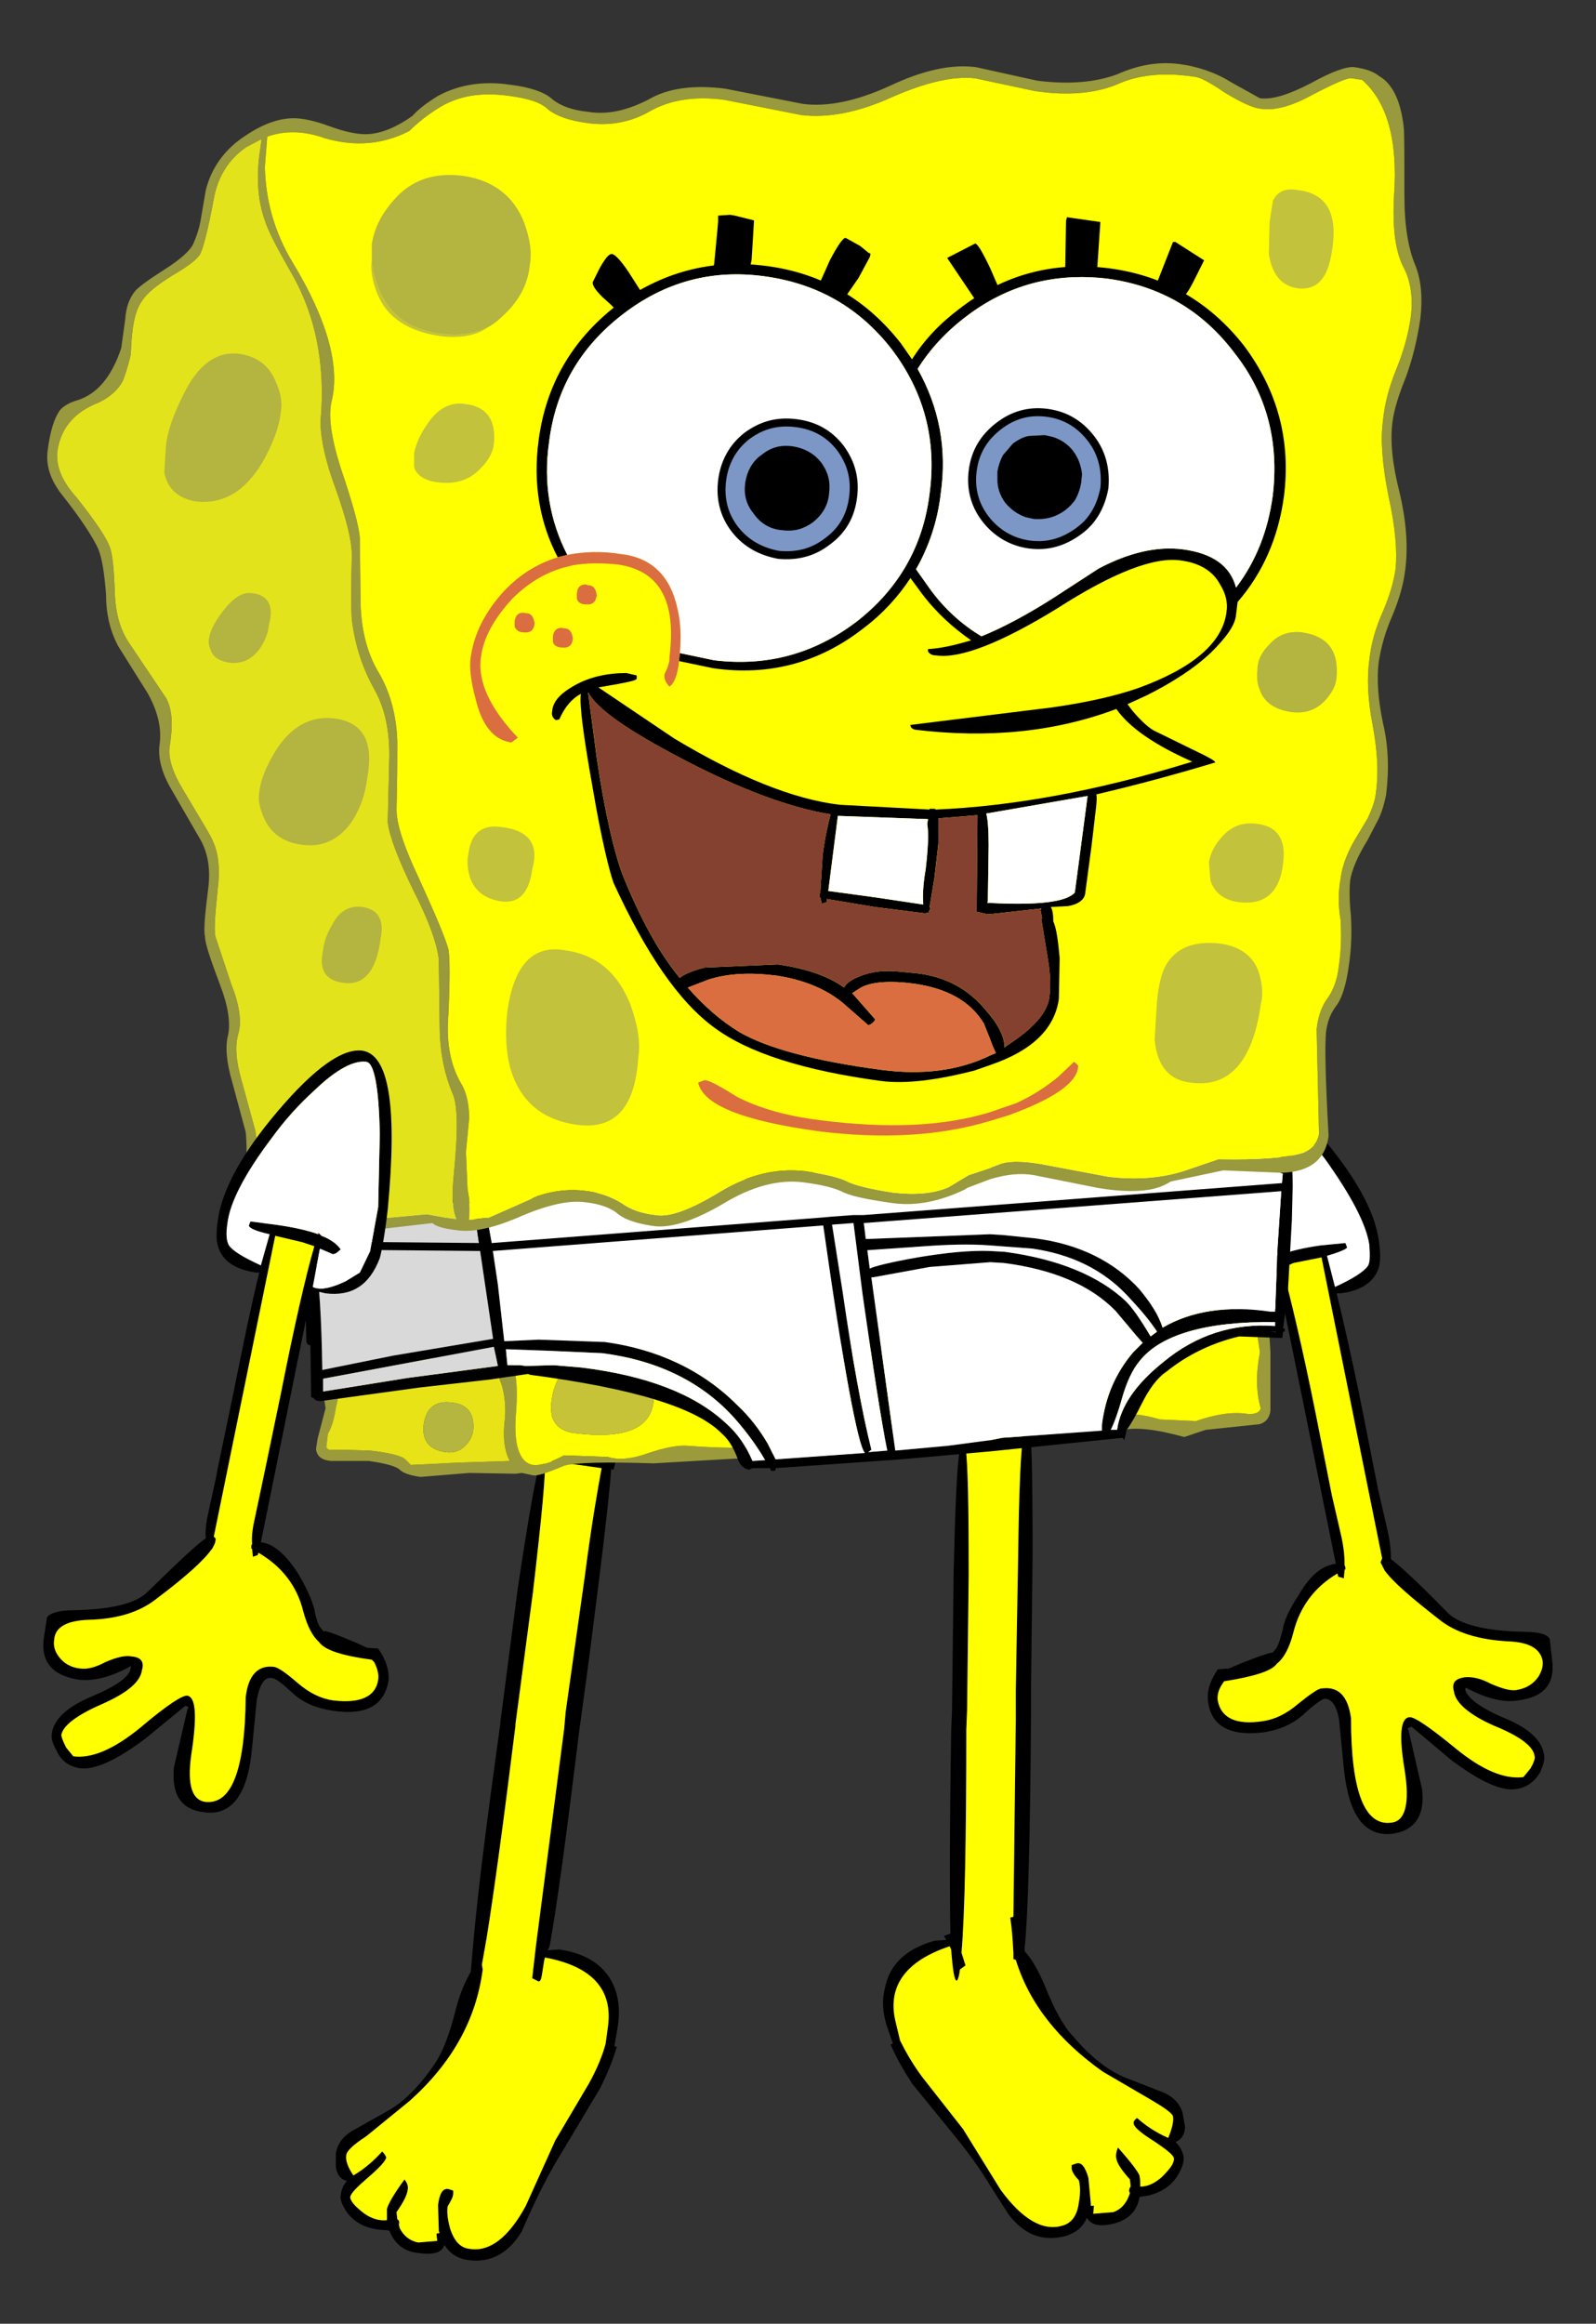 <?xml version="1.0" encoding="utf-8"?>
<!-- Generator: Adobe Illustrator 23.0.0, SVG Export Plug-In . SVG Version: 6.00 Build 0)  -->
<svg version="1.1" id="Layer_1" xmlns="http://www.w3.org/2000/svg" xmlns:xlink="http://www.w3.org/1999/xlink" x="0px" y="0px"
	 viewBox="0 0 200 291.09" style="enable-background:new 0 0 200 291.09;" xml:space="preserve">
<rect x="0" y="0" width="200" height="291.09" fill="#333333" stroke="none"/>
<style type="text/css">
	.st0{fill:#FFFF00;}
	.st1{fill:#FFFFFF;}
	.st2{fill:#FF0000;}
	.st3{fill:#9C9B3C;}
	.st4{fill:#E7E316;}
	.st5{fill:#B5B640;}
	.st6{fill:#C6C338;}
	.st7{fill:#D9D9D9;}
	.st8{fill:#E1E1E1;}
	.st9{fill:none;stroke:#000000;stroke-linecap:round;stroke-linejoin:round;stroke-miterlimit:10;}
	.st10{fill:#99993D;}
	.st11{fill:#E3E31C;}
	.st12{fill:#B4B440;}
	.st13{fill:#C2C23C;}
	.st14{fill:#7C97C6;}
	.st15{fill:#7A97C6;}
	.st16{fill:#85412F;}
	.st17{fill:#DB6E40;}
</style>
<g>
	<g>
		<path d="M124.1,177.01c-1.2,0.1-2.6,0.5-4.1,1.2c-2.3,0.9-3.6,1.8-3.6,2.5c-0.3,1.6,0.1,2.1,1,1.4l2.9-0.7l0.7-0.2l3.1-0.8
			l4.2-1.2c-0.4,2.5-0.6,7.6-0.7,15.4l-0.3,17.1v3.7l-0.3,24.7l-0.4,0.1c0.2,1.2,0.3,2.6,0.4,4.4v0.8l0.3,0.1
			c1.7,5.5,5.4,10.1,10.9,14l6,3.5c1.7,1,2.7,1.7,2.8,2.1c0.1,0.6-0.1,1.5-0.6,2.7c-1.6-0.7-2.9-1.6-3.9-2.5
			c-0.4,0.3-0.5,0.5-0.4,0.8c0.1,0.4,0.9,1.1,2.5,2.1c1.5,1,2.4,1.7,2.5,2.1c0.1,0.6-0.4,1.3-1.5,2.4c-0.9,0.8-1.8,1.2-2.7,1.2
			c0-0.5,0-0.9-0.1-1.4c-0.2-0.5-1.1-1.7-2.7-3.5c-0.2,0.5-0.3,1-0.2,1.4c0.1,0.6,0.7,1.5,1.7,2.6l0.1,0.9c-0.2,0.2-0.2,0.4-0.2,0.6
			l0.1,0.2l-0.1,0.3c-0.4,1.1-1.1,1.8-2,2.1l-2.5,0.2l0.1-1h-0.4v-0.3l-0.3-3.2c-0.4-1.4-0.9-2-1.5-1.8l-0.6,0.2v0.5
			c0.1,0.4,0.4,0.9,0.9,1.4c0.2,0.8,0.2,1.7,0,2.8c-0.2,1.6-0.9,2.6-2.1,2.9c-2.4,0.7-5-0.8-7.7-4.5l-1.3-2.1l-3.4-5.5l-5.1-6.5
			c-1.2-1.6-2.1-3.2-2.8-4.6l-0.5-2.1c-1.2-4.5,1-7.8,6.7-9.7h0.1l0.1,0.4l0,0c0.2,2.6,0.4,3.9,0.7,3.9c0.1,0,0.3-0.5,0.4-1.4
			l0.7-0.5l-0.5-1.6c0.4-4.7,0.6-14,0.6-28l0.1-2.4l0.2-17c0-8.6-0.1-13.9-0.4-16l-0.7,0.2c-0.4,2.2-0.6,7.4-0.8,15.6l-0.2,17.3
			l-0.1,2.4c-0.2,11.9-0.2,20.4-0.1,25.5l-0.8,0.3l0.1,0.2l0.2,0.3l-1.5,0.1c-3.5,1-5.6,2.9-6.2,5.9c-0.4,1.5-0.3,3,0.2,4.7l0.8,2.3
			l-0.3,0.1c0.7,1.6,1.6,3.2,2.7,4.9l5.7,7c1.3,1.6,2.7,3.5,4.1,5.8l2.3,3.6c2,2.6,4.3,3.4,7.1,2.7c1.3-0.4,2.2-1.1,2.7-2.3
			c0.5,0.9,1.6,1.2,3.5,0.7c1.8-0.5,2.8-1.6,3.1-3.3l1.2-0.2c1.9-0.5,3.1-1.5,3.8-2.9c0.5-0.9,0.6-1.6,0.5-2.1
			c-0.2-0.7-0.5-1.2-1-1.7c0.8-0.3,1.2-1,1.2-1.9l-0.3-1.7c-0.3-1.1-1-1.9-2.2-2.5l-5.1-2c-2.1-0.9-4.2-2.5-6.4-5.1
			c-1.1-1.1-2.3-3.2-3.5-6.2c-0.8-1.9-1.6-3.4-2.6-4.5v-0.4c0.4-3.6,0.7-13.4,0.8-29.2v-3.2l0.2-17c0-8.2-0.1-13.4-0.3-15.6l1.2-0.5
			c-0.6-0.8-2-1.3-4.1-1.6L124.1,177.01"/>
		<path class="st0" d="M120.99,181.21c0.3,2.1,0.4,7.4,0.4,16l-0.2,17l-0.1,2.4c0,14-0.2,23.3-0.6,28l0.5,1.6l-0.7,0.5
			c-0.1,0.9-0.3,1.4-0.4,1.4c-0.3,0-0.5-1.3-0.7-3.9l0,0l-0.2-0.4c-5.7,1.9-7.9,5.2-6.7,9.7l0.5,2.1c0.7,1.4,1.6,3,2.8,4.6l5.1,6.5
			l3.4,5.5l1.3,2.1c2.7,3.7,5.3,5.2,7.7,4.5c1.2-0.3,1.9-1.3,2.1-2.9c0.2-1.1,0.2-2,0-2.8c-0.5-0.5-0.8-1-0.9-1.4v-0.5l0.6-0.2
			c0.6-0.2,1.1,0.4,1.5,1.8l0.3,3.2v0.3h0.4l-0.1,1l2.5-0.2c0.9-0.3,1.6-1,2-2.1l0.1-0.3l-0.1-0.2c0-0.2,0-0.4,0.2-0.6l-0.1-0.9
			c-1-1.1-1.6-2-1.7-2.6c-0.1-0.4,0-0.9,0.2-1.4c1.6,1.8,2.5,3,2.7,3.5c0.1,0.5,0.1,0.9,0.1,1.4c0.9,0,1.8-0.4,2.7-1.2
			c1.1-1.1,1.6-1.8,1.5-2.4c-0.1-0.4-1-1.1-2.5-2.1c-1.6-1-2.4-1.7-2.5-2.1c-0.1-0.3,0-0.5,0.4-0.8c1,0.9,2.3,1.8,3.9,2.5
			c0.5-1.2,0.7-2.1,0.6-2.7c-0.1-0.4-1.1-1.1-2.8-2.1l-6-3.5c-5.5-3.9-9.2-8.5-10.9-14l-0.3-0.1v-0.8c-0.1-1.8-0.2-3.2-0.4-4.4
			l0.4-0.1l0.3-24.7v-3.7l0.3-17.1c0.1-7.8,0.3-12.9,0.7-15.4l-4.2,1.2L120.99,181.21"/>
		<path d="M76.69,181.91c-0.1-0.8-0.1-1.2-0.3-1.2c-0.1,0-0.3,0.3-0.5,1l-9.6-1.6l-1.5-0.6l0.1,1.6c-0.2,1.6-0.1,2.1,0.3,1.4
			l2.6,0.4h0.5l7.1,1c-0.5,2.7-1.3,7.2-2.1,13.5l-2.4,17l-0.2,2.2l-3.5,26.9l-0.5,4.3l0.8,0.4c0.2,0,0.3-0.2,0.4-0.7l0.3-1.9
			l0.1-0.4l0,0c5.9,1.1,8.5,4,7.9,8.6l-0.3,2.2c-0.4,1.5-1.1,3.2-2.1,5l-4.2,7.1l-3.7,8.2c-2.1,3.9-4.5,5.8-7,5.4
			c-1.2-0.1-2-1-2.5-2.6c-0.3-1.1-0.4-2-0.3-2.7c0.4-0.7,0.7-1.2,0.7-1.6v-0.4l-0.6-0.2c-0.7-0.1-1.1,0.5-1.3,2l0.1,3.3l0.1,0.2
			l-0.4,0.1l0.1,0.9l-2.4,0.2c-1-0.2-1.8-0.8-2.3-1.8l-0.1-0.4v-0.1c0.1-0.3,0-0.5-0.2-0.6l-0.1-0.9c0.9-1.3,1.3-2.1,1.4-2.8
			c0.1-0.5-0.1-0.9-0.4-1.3c-1.4,1.9-2.1,3.2-2.2,3.7v1.4c-0.8,0.1-1.8-0.1-2.8-0.8c-1.2-0.9-1.8-1.6-1.8-2.1
			c0.1-0.5,0.8-1.2,2.3-2.5c1.4-1.2,2.1-2,2.2-2.4c0-0.2-0.2-0.5-0.5-0.8c-1,1.1-2.1,2.1-3.6,3c-0.7-1-1-1.9-0.9-2.5
			c0-0.5,0.8-1.3,2.5-2.4l5.4-4.4c5.4-4.8,8.4-10.3,9.2-16.5l-0.1-0.6l0.6-3.4c0.9-5.6,2.1-14.4,3.6-26.5v-0.2l2.2-16.6
			c1.1-9.4,1.6-14.8,1.5-16.5h-0.5c-0.6,1.5-1.5,6.8-2.9,16l-2.2,16.9v0.2c-1.7,12.1-2.8,21-3.3,26.5l-0.4,4.5
			c-0.7,1.2-1.4,2.8-1.9,4.8c-0.8,3.2-1.7,5.4-2.6,6.7c-1.9,2.8-3.8,4.7-5.7,5.8l-4.8,2.7c-1.1,0.7-1.7,1.6-1.9,2.7v1.7
			c0.1,1,0.6,1.6,1.4,1.8c-0.5,0.5-0.7,1.1-0.8,1.8c-0.1,0.5,0.2,1.2,0.7,2c0.9,1.3,2.3,2.1,4.2,2.3l1.2,0.1
			c0.6,1.6,1.8,2.6,3.5,2.8c2,0.3,3.1,0,3.4-1c0.7,1.1,1.6,1.7,3,1.9c2.8,0.4,5.1-0.9,6.7-3.6c1.8-4.2,3.5-7.5,5.2-10.2l4.6-7.7
			c0.9-1.8,1.6-3.5,2.1-5.2l-0.3-0.1l0.4-2.3c0.3-1.8,0.2-3.4-0.3-4.8c-1-2.8-3.4-4.5-7-5l-1.5,0.1l0.2-0.3l0.1-0.3
			c0.9-4.9,2.1-13.9,3.7-26.9l0.3-2.2c0.8-5.7,1.5-11.3,2.2-16.9c0.8-6.4,1.3-10.9,1.5-13.7l0.3,0.1c0.2-0.9,0.4-1.5,0.8-2
			L76.69,181.91"/>
		<path class="st0" d="M75.39,183.91l-7.1-1c0.1,1.7-0.4,7.1-1.5,16.5l-2.2,16.6v0.2c-1.5,12.1-2.7,20.9-3.6,26.5l-0.6,3.4l0.1,0.6
			c-0.8,6.2-3.8,11.7-9.2,16.5l-5.4,4.4c-1.7,1.1-2.5,1.9-2.5,2.4c-0.1,0.6,0.2,1.5,0.9,2.5c1.5-0.9,2.6-1.9,3.6-3
			c0.3,0.3,0.5,0.6,0.5,0.8c-0.1,0.4-0.8,1.2-2.2,2.4c-1.5,1.3-2.2,2-2.3,2.5c0,0.5,0.6,1.2,1.8,2.1c1,0.7,2,0.9,2.8,0.8v-1.4
			c0.1-0.5,0.8-1.8,2.2-3.7c0.3,0.4,0.5,0.8,0.4,1.3c-0.1,0.7-0.5,1.5-1.4,2.8l0.1,0.9c0.2,0.1,0.3,0.3,0.2,0.6v0.1l0.1,0.4
			c0.5,1,1.3,1.6,2.3,1.8l2.4-0.2l-0.1-0.9l0.4-0.1l-0.1-0.2l-0.1-3.3c0.2-1.5,0.6-2.1,1.3-2l0.6,0.2v0.4c0,0.4-0.3,0.9-0.7,1.6
			c-0.1,0.7,0,1.6,0.3,2.7c0.5,1.6,1.3,2.5,2.5,2.6c2.5,0.4,4.9-1.5,7-5.4l3.7-8.2l4.2-7.1c1-1.8,1.7-3.5,2.1-5l0.3-2.2
			c0.6-4.6-2-7.5-7.9-8.6l-0.1,0.4l-0.3,1.9c-0.1,0.5-0.2,0.7-0.4,0.7l-0.8-0.4l0.5-4.3l3.5-26.9l0.2-2.2l2.4-17
			C74.1,191.11,74.89,186.61,75.39,183.91"/>
	</g>
</g>
<g>
	<g>
		<path d="M154.6,134.31c-3.3,0.4-4.4,7-3.2,19.9c0.5,3.3,0.8,5.3,1.1,6.1l1,1.9l0.9,1.2c0.8,0.7,1.8,1.1,2.8,1.3h1.7h0.3l1.8-0.4
			l-0.3-0.3l-2-0.1l-1.6-0.6l-0.4-0.2l-0.3-0.1l-1.4-1l-1.4-2.6c-0.3-1.2-0.6-3.1-1-5.5l-0.1-9.1c0-5.9,0.6-9,1.6-9.1
			c1.6-0.2,3.8,0.9,6.5,3.5c2,1.8,3.8,3.8,5.4,5.9c3.3,4.6,5.2,8.2,5.6,10.8c0.1,1.4,0.1,2.3-0.2,2.7c-0.5,0.7-1.9,1.6-4.1,2.6
			l-1-3.9l-0.7,0.2l7.6,37.7l-0.2,0.5l0.5,1l0,0c1,1.4,3.3,3.4,6.9,6.2c2,1.6,4.9,2.5,8.6,2.7c2.6,0.1,4,0.9,4.3,2.4
			c0.1,0.7-0.1,1.3-0.5,2c-0.7,1-1.6,1.5-2.8,1.7c-0.8,0.1-1.8-0.2-3.2-0.8c-1.3-0.7-2.4-0.9-3.3-0.8c-1.2,0.2-1.6,0.7-1.3,1.8
			c0.2,1.4,1.9,2.9,5.1,4.3c3.2,1.3,4.9,2.6,5,3.8c0.1,0.2-0.1,0.8-0.5,1.5l-0.9,1.1c-2.4,0.3-5.2-0.9-8.5-3.6
			c-3.3-2.7-5.2-4-5.8-3.9c-1.1,0.1-1.3,2.3-0.6,6.5c0.7,4.3,0.1,6.5-1.6,6.7c-3.4,0.5-5.1-3.9-5.1-13.1c-0.4-2.8-1.6-4-3.7-3.7
			c-0.4,0-1.4,0.7-2.9,1.9c-1.5,1.3-3,2-4.5,2.2c-3.3,0.5-5.2-0.4-5.6-2.6c-0.1-0.6,0.1-1.4,0.6-2.1l0.2-0.3c3.8-0.6,6-1.3,6.6-2.2
			c0.9-0.7,1.6-2,2.1-4c0.8-3.1,2.6-5.6,5.5-7.3l0.1,0.4l0.7,0.2l0.1-1.1h0.1v-0.3l-0.1-0.2c0-1.1-0.1-2.2-0.4-3.6l-1.2-5.2l-2-10.1
			c-1.7-8.5-3.2-14.7-4.2-18.4l1.4-0.6l3.5-0.7l0.7-0.2c1.7-0.5,2.6-0.9,2.5-1.1l-0.2-0.5l-3.1,0.3c-2.1,0.3-3.9,0.7-5.3,1.3
			l-0.1-0.1l-0.3,0.2c-1.1,0.5-1.9,1.1-2.4,1.7c0.3,0.5,0.7,0.7,0.9,0.6l1.6-0.6l1,4.7l-0.2,0.2l0.3,0.3l6.4,31.6h-0.1
			c-1.6,0.2-3.1,1.4-4.5,3.8c-1.2,1.8-1.9,3.3-2.1,4.6c-0.3,1.1-0.5,1.8-0.8,2.2l-0.4,0.5h-0.1c-0.6,0.1-2,0.6-4,1.4l-1.4,0.6
			l-1.4,0.1c-1,1.5-1.4,2.8-1.2,4.1c0.4,3,2.7,4.3,6.9,3.8c2.1-0.3,3.8-1.1,5.1-2.3s2.2-1.8,2.5-1.9c0.9-0.1,1.6,0.8,1.9,2.6
			l0.6,6.1c0.6,5.9,2.6,8.6,6.1,8.2c2.8-0.4,4.1-2.3,3.7-5.6l-1.7-7.4c-0.2-0.2-0.1-0.3,0.4-0.4l5,4.2c3.5,2.6,6.2,3.9,8.1,3.6
			c1.3-0.2,2.3-0.9,3-2.1c0.4-0.9,0.6-1.6,0.5-2.1c-0.2-1.8-1.8-3.4-5-4.7c-3.1-1.3-4.7-2.6-4.9-3.6l0.1-0.2
			c2.4,1.3,4.6,1.9,6.5,1.6c3.3-0.4,4.7-2.1,4.3-5.1l-0.3-2.6c-0.3-0.6-1.4-0.9-3.3-0.9c-4.7-0.1-7.9-0.9-9.4-2.3
			c-3.7-3.8-6.1-6-7.2-6.8c0-1-0.1-2.2-0.4-3.5l-1.2-5.2l-2-10.1c-1.2-6-2.3-10.8-3.2-14.5h0.5c2.6-0.3,4.3-1.5,4.8-3.3
			c0.2-0.7,0.2-1.7,0-3.2c-0.5-3.8-3-8.3-7.6-13.6C160.69,136.51,157.19,133.91,154.6,134.31"/>
		<path class="st1" d="M165.99,145.11c-1.6-2.1-3.4-4.1-5.4-5.9c-2.7-2.6-4.9-3.7-6.5-3.5c-1,0.1-1.6,3.2-1.6,9.1l0.1,9.1
			c0.4,2.4,0.7,4.3,1,5.5l1.4,2.6l1.4,1l0.3,0.1l0.4,0.2l1.6,0.6l2,0.1l0.2-0.2l-1-4.7l-1.6,0.6c-0.2,0.1-0.6-0.1-0.9-0.6
			c0.5-0.6,1.3-1.2,2.4-1.7l0.3-0.2l0.1-0.1v0.2c1.4-0.6,3.2-1,5.3-1.3l3.1-0.3l0.2,0.5c0.1,0.2-0.8,0.6-2.5,1.1l1,3.9
			c2.2-1,3.6-1.9,4.1-2.6c0.3-0.4,0.3-1.3,0.2-2.7C171.19,153.31,169.29,149.71,165.99,145.11"/>
		<polyline class="st2" points="160.19,157.31 160.19,157.11 160.1,157.21 160.19,157.31 		"/>
		<path class="st0" d="M153.4,210.61l-0.2,0.3c-0.5,0.7-0.7,1.5-0.6,2.1c0.4,2.2,2.3,3.1,5.6,2.6c1.5-0.2,3-0.9,4.5-2.2
			c1.5-1.2,2.5-1.9,2.9-1.9c2.1-0.3,3.3,0.9,3.7,3.7c0,9.2,1.7,13.6,5.1,13.1c1.7-0.2,2.3-2.4,1.6-6.7c-0.7-4.2-0.5-6.4,0.6-6.5
			c0.6-0.1,2.5,1.2,5.8,3.9s6.1,3.9,8.5,3.6l0.9-1.1c0.4-0.7,0.6-1.3,0.5-1.5c-0.1-1.2-1.8-2.5-5-3.8c-3.2-1.4-4.9-2.9-5.1-4.3
			c-0.3-1.1,0.1-1.6,1.3-1.8c0.9-0.1,2,0.1,3.3,0.8c1.4,0.6,2.4,0.9,3.2,0.8c1.2-0.2,2.1-0.7,2.8-1.7c0.4-0.7,0.6-1.3,0.5-2
			c-0.3-1.5-1.7-2.3-4.3-2.4c-3.7-0.2-6.6-1.1-8.6-2.7c-3.6-2.8-5.9-4.8-6.9-6.2l0,0l-0.5-1l0.2-0.5l-7.6-37.7l-3.5,0.7l-1.4,0.6
			c1,3.7,2.5,9.9,4.2,18.4l2,10.1l1.2,5.2c0.3,1.4,0.4,2.5,0.4,3.6l0.1,0.2v0.3h-0.1l-0.1,1.1l-0.7-0.2l-0.1-0.4
			c-2.9,1.7-4.7,4.2-5.5,7.3c-0.5,2-1.2,3.3-2.1,4C159.4,209.31,157.19,210.01,153.4,210.61"/>
		<path class="st3" d="M158.9,164.71h-1.7l0.7,4.7c-0.5,2.6-0.5,4.9,0.1,7c-0.1,0.5-0.7,0.8-1.7,0.7c-1.9-0.3-4.1,0.1-6.4,0.9
			l-4.5-0.2c-2.4-0.7-4-0.8-4.8-0.4l-3.4-0.7l-3.5-0.3c-3.8,0-7,0-9.6,0.1l-4.3,0.4l-8.2,1.5l-7.8,1.1l-7.5,1.4l-2,0.3
			c-1.3,0.2-4,0.2-8.1-0.1c-1.2-0.1-2.8,0.2-4.9,0.9c-2.2,0.8-3.9,0.9-5.1,0.5l-5.5-0.2c-1.7,0.9-2.9,1.3-3.9,1.2
			c-1.7-0.3-2.5-2.5-2.1-6.8c0.2-2.9,0-4.8-0.5-5.8l8.2-0.5c1.1-0.5,2.5-0.6,4.2-0.4l0.7,0.1l1.5-0.1c10.8,0.4,17.4,0.5,19.9,0.2
			l20.7-1.9l4.7-0.6l16.4-2.2l13.9-2.1l-0.9-1.2l-29.4,4l-5.7,0.9l-20,1.9l-22.6-0.2l-12.9,0.7l0,0l-14,1c-4.8,0.4-7.4,1-7.5,1.7
			h-0.1h-0.6l-0.2,0.6c-0.1,0.6,0,1.8,0.3,3.6l1.3-0.1c0.4-1.5,0.5-2.6,0.2-3.2c1.8,0.1,8.3-0.7,19.5-2.7v0.1l0.5,0.3
			c0,0.6,0.1,1.5,0.6,2.7c0.4,1.4,0.5,2.8,0.4,4.1c-0.3,2.3-0.1,4.1,0.6,5.4l-6.3,0.2l-6.1,0.3l-0.7-0.7c-0.4-0.4-1.8-0.8-4.4-1.1
			l-3.4-0.1h-1.8l-0.3-0.3l0.2-1.7c0.5-0.9,0.8-1.9,1-3.3l-1.3,0.1l-1,3.8l-0.2,1.3c0.1,0.9,0.7,1.4,1.9,1.5h4.7
			c2.2,0.3,3.5,0.7,3.9,1.1c0.4,0.4,1.2,0.7,2.6,0.9l6.1-0.5l5.8,0.1l0.8-0.1l1.4,0.3c0.5,0.1,1.8-0.3,3.9-1.2
			c1.4-0.4,5.1-0.5,11.2-0.3l10.3-0.6c2.8,0,4.5-0.3,5-0.8c10.8-1.7,19.8-2.9,26.9-3.6l11.6-0.7l4.3,0.2l-0.1,0.5
			c-0.1,0.4,0.1,0.7,0.5,0.9c1.7-0.5,4.4-0.2,8,0.8l2.7-0.9l6.7-0.7c0.8-0.2,1.3-0.8,1.4-1.7v-7.4L158.9,164.71"/>
		<path class="st4" d="M62.29,170.81l-0.5-0.3v-0.1c-11.2,2-17.7,2.8-19.5,2.7c0.3,0.6,0.2,1.7-0.2,3.2c-0.2,1.4-0.5,2.4-1,3.3
			l-0.2,1.7l0.3,0.3h1.8l3.4,0.1c2.6,0.3,4,0.7,4.4,1.1l0.7,0.7l6.1-0.3l-1.7-1.3c-2.1-0.3-3-1.4-2.8-3.4c0.3-2.2,1.5-3.1,3.6-2.8
			c1.9,0.2,2.8,1.4,2.6,3.5c-0.1,0.7-0.4,1.3-1,1.9c-0.7,0.7-1.5,0.9-2.4,0.8l1.7,1.3l6.3-0.2c-0.7-1.3-0.9-3.1-0.6-5.4
			c0.1-1.3,0-2.7-0.4-4.1C62.39,172.31,62.29,171.41,62.29,170.81"/>
		<path class="st5" d="M56.69,175.71c-2.1-0.3-3.3,0.6-3.6,2.8c-0.2,2,0.7,3.1,2.8,3.4c0.9,0.1,1.7-0.1,2.4-0.8
			c0.6-0.6,0.9-1.2,1-1.9C59.49,177.11,58.59,175.91,56.69,175.71"/>
		<path class="st0" d="M157.19,164.71c-1-0.2-2-0.6-2.8-1.3l-13.9,2.1l-16.4,2.2l-4.7,0.6l-20.7,1.9c-2.5,0.3-9.1,0.2-19.9-0.2
			l-1.5,0.1c3,0.7,4.5,2.5,4.6,5.5c-0.4,3.4-3.7,4.7-10,3.9c-1.4-0.2-2.3-0.9-2.7-2c-0.1-0.5-0.2-1.1-0.1-1.8
			c0.3-2.7,1.5-4.5,3.3-5.3l-8.2,0.5c0.5,1,0.7,2.9,0.5,5.8c-0.4,4.3,0.4,6.5,2.1,6.8c1,0.1,2.2-0.3,3.9-1.2l5.5,0.2
			c1.2,0.4,2.9,0.3,5.1-0.5c2.1-0.7,3.7-1,4.9-0.9c4.1,0.3,6.8,0.3,8.1,0.1l2-0.3l7.5-1.4l7.8-1.1l8.2-1.5l4.3-0.4
			c2.6-0.1,5.8-0.1,9.6-0.1l3.5,0.3l3.4,0.7c0.8-0.4,2.4-0.3,4.8,0.4l4.5,0.2c2.3-0.8,4.5-1.2,6.4-0.9c1,0.1,1.6-0.2,1.7-0.7
			c-0.6-2.1-0.6-4.4-0.1-7L157.19,164.71"/>
		<path class="st6" d="M72.39,170.41c-1.8,0.8-3,2.6-3.3,5.3c-0.1,0.7,0,1.3,0.1,1.8c0.4,1.1,1.3,1.8,2.7,2c6.3,0.8,9.6-0.5,10-3.9
			c-0.1-3-1.6-4.8-4.6-5.5l-0.7-0.1C74.89,169.81,73.49,169.91,72.39,170.41"/>
	</g>
</g>
<g>
	<g>
		<path d="M161.69,143.91c-0.3,0.1-0.5,0.2-0.6,0.4l-0.3,2.2l-0.2,2.2l-0.5,7.6l-0.3,8h-0.6c-5.4-0.8-9.9-0.1-13.5,2l-0.7,0.5
			l-0.8,0.6c-1.3-2.2-2.3-3.6-3.1-4.4c-3.4-3.2-8.5-5.3-15.2-6.2l-1.8-0.1c-2.5-0.1-5.5,0.2-9.1,0.8c-3.4,0.6-5.4,1.1-6,1.4l0.2,1
			l0.2,0.1l7.1-1.3l7.6-0.6l1.7,0.1c6.2,0.8,10.9,2.8,14,6l2.6,3.1l0.8,0.9l-1.2,1.2c-2.2,2.6-3.5,5.6-3.9,9.1v0.7l-12.5,0.9
			l-1.5,0.3l-5.3,0.7l-6.6,0.6l-3-21.7v-0.1l-0.2-1l-0.3-2.3l7.2-0.5c2.8-0.2,5.6-0.3,8.2-0.1l5.3,0.4c4.8,0.7,8.8,2.6,11.9,5.9
			c1.5,1.6,2.7,3,3.7,4.5l0.7-0.5c-0.5-1.6-1.5-3.1-2.9-4.8c-3.2-3.5-7.6-5.7-13.2-6.4l-3.9-0.4l-1.6-0.1l-15.6,0.6l-0.3-2.5h-1.3
			l1.2,9.4c1.3,9.1,2.3,15.7,3.1,19.6l-2.4,0.2l0.4-0.3c-1.2-4.9-2.4-11.5-3.6-19.8l-1.4-8.9l-1.1,0.1c2.6,18.4,4.4,28,5.3,29
			l-11.2,0.8l-1-2c-1-1.7-2.2-3.3-3.8-4.8c-4.4-4.4-10-7-16.6-7.9l-8.3-0.3l-4.3,0.2l-0.8-7.1l-0.7-4.7h-1.6l1.2,8.1l0.5,3.4l0.1,1
			l0.5,2.4l-11.3,1.5l-10.6,1.7v-1.6l21.4-4l-0.1-1l-12.5,2.1l-8.9,1.8c-0.1-6.6-0.4-11-0.8-13.3c-0.5,0.3-0.8,0.6-0.8,1.1v0.1v2.1
			v2.1l0.1,4.3l0.1,7l0.2,0.1h0.1l0,0c0.2,0.3,0.4,0.4,0.9,0.4l12.4-1.7l8.8-1l4.8-0.7l0.2,0.1c12.9,1.7,20.9,4.1,24.1,7.4
			c0.8,0.7,1.4,1.7,1.9,3c0.3,0.9,0.8,1.4,1.5,1.5l0.4-0.2v-0.9c-0.8-1.9-1.9-3.5-3.4-4.8c-3.9-3.6-9.9-5.9-18-6.9l-3.5-0.3
			l-3.5,0.1l-0.7-0.1h-1.6l-0.2-2l5.4,0.2l6.7,0.3c6.9,0.9,12.5,3.6,16.6,8.2c1.5,1.7,2.8,3.5,3.8,5.2l-1.6,0.1v0.9h2.2l0.1,0.3
			c0.4,0.1,0.6,0,0.6-0.1v-0.2l14.2-1l0,0h0.2l2.4-0.2l0,0l10.1-0.9l16.6-1.7l0.2,0.3l0.3-1.3c0.6-0.8,1.2-1.9,1.9-3.3
			c0.9-1.8,1.9-3.2,3.1-4c2.6-2.1,5.7-3.6,9.1-4.4l5.4,0.2l0.1-0.8h-0.9v0.1l-0.1-0.8c-5.2-0.4-9.9,1.1-14,4.5
			c-3.5,2.8-5.4,5.6-5.8,8.5l0,0l0,0h-0.8c0.4-0.8,0.9-2.1,1.4-3.9c0.6-2.1,1.3-3.6,2.2-4.7c2.6-3.3,8.3-5,17-4.9v0.5l0.1,0.8
			l-0.7-0.1h0.7h0.9h0.2v-0.4h-0.2l0.6-4.6l0.5-9l0.1-4.2C161.99,146.81,161.9,145.31,161.69,143.91"/>
		<path class="st1" d="M144.99,166.81c-1-1.5-2.2-2.9-3.7-4.5c-3.1-3.3-7.1-5.2-11.9-5.9l-5.3-0.4c-2.6-0.2-5.4-0.1-8.2,0.1
			l-7.2,0.5l0.3,2.3c0.6-0.3,2.6-0.8,6-1.4c3.6-0.6,6.6-0.9,9.1-0.8l1.8,0.1c6.7,0.9,11.8,3,15.2,6.2c0.8,0.8,1.8,2.2,3.1,4.4
			L144.99,166.81"/>
		<path class="st1" d="M143.19,168.21l-0.8-0.9l-2.6-3.1c-3.1-3.2-7.8-5.2-14-6l-1.7-0.1l-7.6,0.6l-7.1,1.3h-0.2l3,21.7l6.6-0.6
			l5.3-0.7l1.5-0.3l12.5-0.9v-0.7c0.4-3.5,1.7-6.5,3.9-9.1L143.19,168.21"/>
		<path class="st1" d="M139.99,179.11L139.99,179.11c0.4-2.9,2.3-5.7,5.8-8.5c4.1-3.4,8.8-4.9,14-4.5v-0.5c-8.7-0.1-14.4,1.6-17,4.9
			c-0.9,1.1-1.6,2.6-2.2,4.7c-0.5,1.8-1,3.1-1.4,3.9L139.99,179.11"/>
		<path class="st1" d="M94.29,183.01l1.6-0.1c-1-1.7-2.3-3.5-3.8-5.2c-4.1-4.6-9.7-7.3-16.6-8.2l-6.7-0.3l-5.4-0.2l0.2,2h1.6
			l0.7,0.1l3.5-0.1l3.5,0.3c8.1,1,14.1,3.3,18,6.9C92.39,179.51,93.49,181.11,94.29,183.01"/>
		<polyline class="st7" points="62.39,171.11 61.89,168.71 40.49,172.71 40.49,174.31 51.09,172.61 62.39,171.11 		"/>
		<polyline points="160.79,146.51 161.1,144.31 160.9,144.71 160.79,146.51 		"/>
		<path class="st1" d="M161.1,144.31l0.4-3.3l-101.2,9.2c0.3,0.1,0.7,2,1.4,6l41.4-3.2l1.1-0.1l2.7-0.2h1.3l52.4-4l0.2-2.2l0.1-1.8
			L161.1,144.31"/>
		<path class="st1" d="M106.89,152.71l-2.7,0.2l1.4,8.9c1.2,8.3,2.4,14.9,3.6,19.8l-0.4,0.3l2.4-0.2c-0.8-3.9-1.8-10.5-3.1-19.6
			L106.89,152.71"/>
		<path class="st1" d="M142.79,161.51c1.4,1.7,2.4,3.2,2.9,4.8c3.6-2.1,8.1-2.8,13.5-2h0.6l0.3-8l0.5-7.6l-52.4,4l0.3,2.5l15.6-0.6
			l1.6,0.1l3.9,0.4C135.19,155.81,139.6,158.01,142.79,161.51"/>
		<path class="st1" d="M96.19,180.81l1,2l11.2-0.8c-0.9-1-2.7-10.6-5.3-29l-41.4,3.2l0.7,4.7l0.8,7.1l4.3-0.2l8.3,0.3
			c6.6,0.9,12.2,3.5,16.6,7.9C93.99,177.51,95.19,179.11,96.19,180.81"/>
		<polyline class="st7" points="59.39,151.41 59.59,150.31 59.59,150.21 38.59,150.01 38.69,156.01 60.09,156.21 59.39,151.41 		"/>
		<path d="M59.59,150.31l-0.2,1.1l0.7,4.8h1.6c-0.7-4-1.1-5.9-1.4-6L59.59,150.31"/>
		<path class="st7" d="M61.29,164.31l-1.2-8.1l-21.4-0.2l0.1,2.3h0.8c0.4,2.3,0.7,6.7,0.8,13.3l8.9-1.8l12.5-2.1L61.29,164.31"/>
		<path class="st8" d="M38.79,158.31v1.1c0-0.5,0.3-0.8,0.8-1.1H38.79"/>
		<polyline class="st9" points="160.6,148.71 108.19,152.71 106.89,152.71 104.19,152.91 103.1,153.01 61.69,156.21 60.09,156.21 
			38.69,156.01 		"/>
		<polyline class="st9" points="38.69,156.01 38.59,150.01 59.59,150.21 60.29,150.21 		"/>
		<line class="st9" x1="60.29" y1="150.21" x2="59.59" y2="150.31"/>
		<polyline class="st9" points="38.69,156.01 38.79,158.31 38.79,159.41 38.79,159.51 		"/>
		<polyline class="st9" points="38.89,168.01 38.79,163.71 38.79,161.61 		"/>
		<polyline class="st9" points="160.79,146.51 161.1,144.31 161.49,141.01 60.29,150.21 		"/>
	</g>
</g>
<g>
	<g>
		<path class="st10" d="M36.79,14.81c-1.8,0-3.8,0.7-5.9,2.1c-2.7,1.7-4.4,4.1-5.1,6.9l-0.6,3.5c-0.2,1.3-0.6,2.4-1,3.3
			c-0.4,0.8-1.6,1.9-3.5,3.1c-2.2,1.4-3.4,2.3-3.8,2.8c-0.7,0.9-1.1,2-1.2,3.5l-0.5,3.6c-1.2,3.6-3,5.7-5.4,6.5
			c-1.1,0.3-1.9,0.8-2.3,1.3c-0.7,1-1.2,2.6-1.5,4.9c-0.3,1.9,0.3,3.8,1.8,5.7c2.3,2.9,3.8,5.2,4.5,6.7c0.5,1.2,0.8,3.1,1,5.8
			l1.1-0.2c-0.1-3-0.3-4.9-0.6-5.7c-0.5-1.4-2-3.5-4.2-6.3c-1.9-2.1-2.6-4-2.4-5.8c0.4-2.7,1.9-4.6,4.5-5.8c1.8-0.7,3-1.7,3.7-3
			c0.2-0.5,0.6-1.6,1-3.3c0.1-3.3,0.5-5.5,1.4-6.7c0.6-1,1.9-2,3.8-3.2c1.9-1.1,3.1-2,3.5-2.7c0.4-0.8,1-3.1,1.7-6.9
			c0.5-2.8,1.9-5,4.1-6.5l1.9-1l0.7-0.3c2.3-0.8,4.7-0.7,7.2,0.2c3.8,1.1,7.3,0.8,10.6-0.9c1.1-1.1,2.4-2.1,3.7-2.9
			c2.4-1.5,5.3-2,8.8-1.5c2.3,0.3,4,0.8,4.9,1.7c1,0.8,2.6,1.4,4.9,1.7c2.8,0.4,5.5-0.1,7.9-1.5c2.5-1.4,5.6-1.9,9.3-1.4l9.6,1.9
			c3.3,0.4,7.1-0.3,11.3-2.2c4.3-1.9,7.8-2.7,10.5-2.4l7.5,1.6c4.1,0.6,7.5,0.3,10.2-0.8c2.6-1.2,5.8-1.6,9.7-1c0.7,0,2,0.7,3.9,2
			c2,1.2,3.5,1.9,4.4,2c1.8,0.3,4-0.3,6.7-1.8c2.7-1.4,4.3-2.1,4.8-2l1.3,0.2c3.1,2.7,4.5,7.5,4,14.5c-0.2,3.8,0.1,6.7,1.1,8.8
			c1,1.8,1.3,4,1,6.4c-0.3,2.1-0.9,4.3-1.8,6.5s-1.5,4.4-1.7,6.6c-0.3,2.2-0.1,5.3,0.7,9.3c0.9,4,1.1,7.1,0.9,9.1
			c-0.2,1.5-0.7,3.3-1.6,5.4c-0.9,2-1.5,4.1-1.7,6.1c-0.3,2.2-0.2,4.9,0.4,8c0.6,3.2,0.8,6.1,0.4,8.8c-0.1,0.9-0.5,1.9-1,3l-1.2,2
			c-1.2,1.9-2,3.8-2.2,5.6c-0.3,1.6-0.3,3.4,0,5.1c0.1,1.8,0.1,3.6-0.2,5.7c-0.2,1.8-0.7,3.1-1.4,4.1c-0.7,0.9-1.2,2.2-1.4,3.9
			l0.3,13.2c-0.2,1-0.8,1.8-2,2.3c-1.9,0.6-5.4,0.9-10.6,0.8l-4.4,1.5c-2.9,0.9-6,1.1-9.4,0.7l-8.5-1.6c-2.4-0.4-4.2-0.4-5.3,0.1
			l-0.8,0.3l-0.2,0.1l-2.7,0.9l-2.5,1.5c-1.8,0.8-4.1,1-6.9,0.7c-2.6-0.4-4.4-0.8-5.6-1.3c-1.1-0.6-2.9-1-5.5-1.4
			c-3.5-0.4-7.1,0.4-10.7,2.6c-3.6,2.2-6.3,3.2-8,2.9c-1.8-0.2-3.2-0.7-4.3-1.5c-1.3-0.8-2.7-1.3-4.3-1.5c-2-0.3-4.1-0.1-6.2,0.6
			l-2.7,1.2l-3.4,1.5l-2.5,0.3v-0.1c0.1-0.9,0.1-2.2-0.2-3.8l-0.2-4.6l0.4-4.2c0-1.7-0.3-3.1-0.9-4.2c-1.4-2.3-2-5.2-1.7-8.8
			c0.2-4.3,0.2-7.1,0-8.2c-0.4-1.5-1.7-4.5-3.7-8.9c-1.8-3.8-2.8-6.7-2.8-8.6c0.1-3.8,0.1-6.6,0.1-8.5c-0.1-3.3-0.9-6.2-2.3-8.6
			c-1.4-2.3-2.2-5.2-2.3-8.6l-0.1-8.3c-0.1-1.5-0.9-4.4-2.4-8.8c-1.2-3.8-1.6-6.6-1.1-8.5c1-4.3-0.6-10.1-4.9-17.2
			c-2.3-3.8-3.4-7.8-3.5-12l0.3-3.8l-0.7,0.3l-0.2,1.4c-0.5,3.3-0.3,6.3,0.6,8.8c0.4,1.3,1.5,3.4,3.1,6.2c3.2,5.4,4.5,11.6,3.9,18.7
			c-0.1,1.8,0.4,4.7,1.8,8.5c1.4,3.9,2.1,6.7,2.1,8.5c-0.1,4-0.1,6.8,0,8.1c0.4,3.2,1.3,6,2.8,8.7c1.3,2.3,1.9,5,1.9,8.3l-0.2,8.4
			c0.2,1.7,1.3,4.6,3.2,8.5c2,3.9,3,6.8,3.2,8.7l0.1,8c0,3.2,0.5,6.1,1.6,8.7c0.7,1.5,0.7,4.8,0.2,10c-0.3,2.9-0.2,4.8,0.3,5.8
			l-1.5-0.2l-2.2-0.4l-7.7,0.7l-9.7,0.4c-0.5-0.6-0.9-1-1.3-1h-0.4c-1-1.1-1.7-2.7-2.1-4.8c0-2.7-0.1-4.7-0.3-5.8l-1.7-6.2
			c-0.7-2.4-0.9-4.4-0.4-6c0.4-1.5,0.1-3.6-0.9-6.1l-2-6c-0.2-1,0-3,0.3-6c0.3-2.4,0.1-4.4-0.6-5.9c-0.2-0.6-1.5-2.7-3.7-6.4
			c-1.4-2.3-2-4.2-1.7-5.7c0.4-2.5,0.3-4.5-0.5-5.9l-4.5-6.7c-1.2-1.7-1.8-3.8-1.9-6.4l-1.1,0.2c0,2.6,0.6,4.7,1.5,6.4l3.7,5.9
			c1.3,2.3,1.8,4.5,1.5,6.5c-0.2,1.5,0.2,3.4,1.5,5.6l3.7,6.4c0.9,1.7,1.2,3.7,0.9,6c-0.4,3.2-0.6,5.2-0.4,6c0,0.9,0.7,2.9,1.9,6.1
			c1,2.6,1.3,4.7,1,6.2c-0.4,1.5-0.2,3.5,0.5,5.9l1.7,6.3c0.1,0.9,0.2,3.2,0,6.9c0.3,3,1.6,4.8,3.9,5.2c0.5,0.4,1.5,0.7,2.9,0.9
			c3.2,0.4,6.1,0.1,8.8-0.7l7.8-0.9c0.4,0.4,1.4,0.7,3.1,0.9c2,0.3,4.7-0.3,8.1-1.8c3.3-1.4,6-2,8-1.7c1.8,0.2,3.2,0.7,4.1,1.5
			c0.9,0.7,2.4,1.2,4.6,1.5c2.1,0.2,4.9-0.7,8.5-2.8c3.6-2.2,7-3.1,10.1-2.7c2.3,0.3,4,0.7,5.1,1.3c1.2,0.5,3.2,0.9,6.1,1.3
			c2.8,0.4,5.9-0.2,9-1.7l0.3-0.2l2.9-1.1c2-0.6,3.8-0.8,5.5-0.5l8,1.6c2.9,0.5,5.3,0.5,7,0.1c0.8-0.2,1.5-0.5,2.1-0.9l6.6-1.4
			l7.3,0.3c3.5-0.1,5.5-1.6,5.9-4.6c-0.4-7.2-0.5-11.6-0.3-13.2c0.2-1.3,0.6-2.3,1.4-3.3c0.6-0.9,1.1-2.5,1.4-4.6
			c0.4-2.5,0.4-4.6,0.3-6.5c-0.2-1.8-0.2-3.3-0.1-4.4c0.2-1.3,0.9-3,2.2-5.1l1.4-2.7c0.5-1.1,0.7-2,0.9-2.9c0.4-3.2,0.3-6.2-0.4-9.1
			c-0.6-2.9-0.8-5.5-0.5-7.7c0.3-1.8,0.8-3.7,1.7-5.7c0.9-2.2,1.4-4,1.6-5.7c0.4-3,0.1-6.3-0.7-9.7c-0.9-3.5-1.2-6.4-0.9-8.8
			c0.2-1.6,0.8-3.5,1.7-5.7c0.8-2.2,1.4-4.6,1.8-7.3c0.3-2.6,0.1-4.8-0.6-6.6c-0.9-2.1-1.4-5-1.4-8.8c0-5.3,0-8.2-0.1-8.7
			c-0.4-3.4-1.5-5.4-3.1-6.3c-0.6-0.5-1.6-0.9-3.1-1.1c-0.9-0.1-2.7,0.5-5.4,2c-2.7,1.4-4.8,2.1-6.4,1.9l-3.6-2
			c-1.9-1.2-4.2-2-6.6-2.3c-2.5-0.3-5,0.1-7.7,1.3c-2.7,1-6,1.3-10,0.8l-7.7-1.7c-3.1-0.4-6.7,0.4-10.9,2.4
			c-4.2,1.9-7.8,2.6-10.8,2.2l-9.7-1.9c-3.9-0.5-7.2-0.1-9.7,1.4c-2.6,1.3-5,1.9-7.5,1.5c-1.9-0.2-3.4-0.7-4.5-1.6
			c-1-0.9-2.8-1.5-5.3-1.8c-3.4-0.5-6.4,0-9,1.4c-1.3,0.8-2.4,1.6-3.2,2.5c-2.1,1.5-4.1,2.3-5.9,2.3c-1.1,0-2.6-0.3-4.5-1
			C39.39,15.11,37.89,14.81,36.79,14.81"/>
		<path class="st11" d="M33.19,27.61c-0.9-2.5-1.1-5.5-0.6-8.8l0.2-1.4l-1.9,1c-2.2,1.5-3.6,3.7-4.1,6.5c-0.7,3.8-1.3,6.1-1.7,6.9
			c-0.4,0.7-1.6,1.6-3.5,2.7c-1.9,1.2-3.2,2.2-3.8,3.2c-0.9,1.2-1.3,3.4-1.4,6.7c-0.4,1.7-0.8,2.8-1,3.3c-0.7,1.3-1.9,2.3-3.7,3
			c-2.6,1.2-4.1,3.1-4.5,5.8c-0.2,1.8,0.5,3.7,2.4,5.8c2.2,2.8,3.7,4.9,4.2,6.3c0.3,0.8,0.5,2.7,0.6,5.7c0.1,2.6,0.7,4.7,1.9,6.4
			l4.5,6.7c0.8,1.4,0.9,3.4,0.5,5.9c-0.3,1.5,0.3,3.4,1.7,5.7c2.2,3.7,3.5,5.8,3.7,6.4c0.7,1.5,0.9,3.5,0.6,5.9c-0.3,3-0.5,5-0.3,6
			l2,6c1,2.5,1.3,4.6,0.9,6.1c-0.5,1.6-0.3,3.6,0.4,6l1.7,6.2c0.2,1.1,0.3,3.1,0.3,5.8c0.4,2.1,1.1,3.7,2.1,4.8h0.4
			c0.4,0,0.8,0.4,1.3,1l9.7-0.4l7.7-0.7l2.2,0.4l1.5,0.2c-0.5-1-0.6-2.9-0.3-5.8c0.5-5.2,0.5-8.5-0.2-10c-1.1-2.6-1.6-5.5-1.6-8.7
			l-0.1-8c-0.2-1.9-1.2-4.8-3.2-8.7c-1.9-3.9-3-6.8-3.2-8.5l0.2-8.4c0-3.3-0.6-6-1.9-8.3c-1.5-2.7-2.4-5.5-2.8-8.7
			c-0.1-1.3-0.1-4.1,0-8.1c0-1.8-0.7-4.6-2.1-8.5c-1.4-3.8-1.9-6.7-1.8-8.5c0.6-7.1-0.7-13.3-3.9-18.7
			C34.69,31.01,33.59,28.91,33.19,27.61"/>
		<path class="st0" d="M33.49,17.11l-0.3,3.8c0.1,4.2,1.2,8.2,3.5,12c4.3,7.1,5.9,12.9,4.9,17.2c-0.5,1.9-0.1,4.7,1.1,8.5
			c1.5,4.4,2.3,7.3,2.4,8.8l0.1,8.3c0.1,3.4,0.9,6.3,2.3,8.6c1.4,2.4,2.2,5.3,2.3,8.6c0,1.9,0,4.7-0.1,8.5c0,1.9,1,4.8,2.8,8.6
			c2,4.4,3.3,7.4,3.7,8.9c0.2,1.1,0.2,3.9,0,8.2c-0.3,3.6,0.3,6.5,1.7,8.8c0.6,1.1,0.9,2.5,0.9,4.2l-0.4,4.2l0.2,4.6
			c0.3,1.6,0.3,2.9,0.2,3.8v0.1l2.5-0.3l3.4-1.5l2.7-1.2c2.1-0.7,4.2-0.9,6.2-0.6c1.6,0.2,3,0.7,4.3,1.5c1.1,0.8,2.5,1.3,4.3,1.5
			c1.7,0.3,4.4-0.7,8-2.9s7.2-3,10.7-2.6c2.6,0.4,4.4,0.8,5.5,1.4c1.2,0.5,3,0.9,5.6,1.3c2.8,0.3,5.1,0.1,6.9-0.7l2.5-1.5l2.7-0.9
			l0.2-0.1l0.8-0.3c1.1-0.5,2.9-0.5,5.3-0.1l8.5,1.6c3.4,0.4,6.5,0.2,9.4-0.7l4.4-1.5c5.2,0.1,8.7-0.2,10.6-0.8
			c1.2-0.5,1.8-1.3,2-2.3l-0.3-13.2c0.2-1.7,0.7-3,1.4-3.9c0.7-1,1.2-2.3,1.4-4.1c0.3-2.1,0.3-3.9,0.2-5.7c-0.3-1.7-0.3-3.5,0-5.1
			c0.2-1.8,1-3.7,2.2-5.6l1.2-2c0.5-1.1,0.9-2.1,1-3c0.4-2.7,0.2-5.6-0.4-8.8c-0.6-3.1-0.7-5.8-0.4-8c0.2-2,0.8-4.1,1.7-6.1
			c0.9-2.1,1.4-3.9,1.6-5.4c0.2-2,0-5.1-0.9-9.1c-0.8-4-1-7.1-0.7-9.3c0.2-2.2,0.8-4.4,1.7-6.6s1.5-4.4,1.8-6.5c0.3-2.4,0-4.6-1-6.4
			c-1-2.1-1.3-5-1.1-8.8c0.5-7-0.9-11.8-4-14.5l-1.3-0.2c-0.5-0.1-2.1,0.6-4.8,2c-2.7,1.5-4.9,2.1-6.7,1.8c-0.9-0.1-2.4-0.8-4.4-2
			c-1.9-1.3-3.2-2-3.9-2c-3.9-0.6-7.1-0.2-9.7,1c-2.7,1.1-6.1,1.4-10.2,0.8l-7.5-1.6c-2.7-0.3-6.2,0.5-10.5,2.4
			c-4.2,1.9-8,2.6-11.3,2.2l-9.6-1.9c-3.7-0.5-6.8,0-9.3,1.4c-2.4,1.4-5.1,1.9-7.9,1.5c-2.3-0.3-3.9-0.9-4.9-1.7
			c-0.9-0.9-2.6-1.4-4.9-1.7c-3.5-0.5-6.4,0-8.8,1.5c-1.3,0.8-2.6,1.8-3.7,2.9c-3.3,1.7-6.8,2-10.6,0.9
			C38.19,16.41,35.79,16.31,33.49,17.11"/>
	</g>
</g>
<g>
	<g>
		<path class="st12" d="M34.59,47.91c-0.8-2.1-2.4-3.3-4.7-3.6c-2.8-0.3-5.1,1.4-6.9,5.1c-1.2,2.4-2,4.5-2.2,6.5l-0.2,3.3
			c0.4,2,1.7,3.2,3.9,3.6c3.4,0.4,6.2-1.2,8.4-4.9c1.3-2.3,2.1-4.4,2.3-6.3C35.39,50.41,35.19,49.21,34.59,47.91"/>
		<path class="st12" d="M65.69,27.91c-1.3-3.4-4-5.4-7.8-5.9c-3.5-0.4-6.3,0.5-8.5,3c-1.6,1.8-2.5,3.6-2.8,5.6v1.7
			c0,1.2,0.3,2.4,0.8,3.7c1.3,3.4,3.9,5.3,7.9,5.8c2.3,0.3,4.3,0,6-0.9c0.9-0.5,1.6-1.2,2.4-2c1.6-1.7,2.5-3.6,2.7-5.7
			C66.69,31.61,66.39,29.81,65.69,27.91"/>
		<path class="st13" d="M55.29,41.81c-4-0.5-6.6-2.4-7.9-5.8c-0.5-1.3-0.8-2.5-0.8-3.7c-0.2,1.6,0.1,3,0.7,4.5
			c1.2,3,3.9,4.7,7.9,5.3c2.6,0.3,4.6-0.1,6.1-1.2C59.59,41.81,57.59,42.11,55.29,41.81"/>
		<path class="st13" d="M58.29,50.61c-1.9-0.3-3.5,0.6-4.8,2.6c-0.9,1.3-1.4,2.5-1.6,3.6v1.7c0.3,1,1.3,1.7,2.9,1.9
			c2.4,0.3,4.1-0.3,5.5-1.8c0.9-0.9,1.5-2,1.6-3C62.19,52.61,60.99,50.91,58.29,50.61"/>
		<path class="st13" d="M159.1,27.81l-0.1,4c0.4,2.6,1.6,4,3.6,4.3c2.4,0.3,3.8-1.2,4.3-4.6c0.8-4.7-0.6-7.3-4.3-7.7
			c-1.5-0.3-2.6,0.2-3.1,1.4L159.1,27.81"/>
		<path class="st12" d="M167.49,84.91c0.3-3.4-1.1-5.2-4.3-5.7c-1.7-0.2-3.1,0.3-4.2,1.6c-0.8,0.8-1.3,1.7-1.4,2.7
			c-0.1,1.1-0.1,2,0.2,2.7c0.5,1.7,1.9,2.7,4.1,3c1.7,0.2,3.1-0.3,4.2-1.5C166.9,86.81,167.4,85.91,167.49,84.91"/>
		<path class="st13" d="M79.99,132.41c0.3-1.9-0.1-4.1-1-6.6c-1.6-4-4.3-6.3-8.4-6.8c-3.9-0.6-6.2,2-7,7.6c-0.3,2.6-0.2,4.9,0.3,7
			c1.2,4.3,4,6.7,8.5,7.3C77.1,141.51,79.6,138.71,79.99,132.41"/>
		<path class="st13" d="M151.49,108.01l0.2,2.3c0.5,1.5,1.6,2.4,3.5,2.7c3.3,0.4,5.2-1.2,5.6-4.9c0.4-2.9-0.7-4.6-3.2-4.9
			c-2-0.3-3.5,0.4-4.7,1.9C152.1,106.01,151.69,107.01,151.49,108.01"/>
		<path class="st13" d="M157.99,125.81c0.3-1.1,0.2-2.3-0.1-3.5c-0.6-2.4-2.3-3.7-4.9-4.1c-3.4-0.4-5.7,0.5-7,2.9
			c-0.4,0.8-0.8,2.2-1,4.3l-0.3,4.8c0.3,3.3,1.8,5.1,4.5,5.4C153.99,136.31,156.99,133.01,157.99,125.81"/>
		<path class="st12" d="M45.99,97.61c0.9-4.6-0.4-7.1-4-7.6c-2.9-0.4-5.4,0.9-7.3,3.8c-1.2,1.9-2,3.7-2.2,5.4
			c-0.2,1.1,0.1,2.2,0.7,3.5c0.9,1.8,2.4,2.8,4.6,3.1c2.7,0.4,4.9-0.7,6.5-3.2C45.19,101.11,45.79,99.41,45.99,97.61"/>
		<path class="st12" d="M31.59,74.31c-1.2-0.2-2.4,0.6-3.7,2.3c-1,1.3-1.6,2.5-1.7,3.4c-0.1,0.5,0,0.9,0.2,1.4
			c0.3,0.9,1.1,1.4,2.3,1.6c1.6,0.2,2.9-0.4,3.9-1.8c0.6-0.9,1-1.8,1.1-2.9C34.39,75.91,33.59,74.51,31.59,74.31"/>
		<path class="st12" d="M35.79,144.01c-0.2,1-0.1,1.9,0.2,2.7c0.5,1.6,1.9,2.6,4.1,2.9c1.7,0.2,3.2-0.3,4.2-1.4
			c0.8-0.9,1.2-1.9,1.4-2.9c0.2-3.4-1.2-5.2-4.3-5.6c-1.7-0.3-3.1,0.2-4.2,1.5C36.29,142.11,35.89,143.01,35.79,144.01"/>
		<path class="st13" d="M62.79,112.91c2.2,0.3,3.5-1,3.9-4c0.9-3.1-0.4-4.9-3.8-5.3c-2.5-0.4-3.9,0.8-4.2,3.4
			c-0.2,0.9-0.1,1.9,0.2,2.9C59.49,111.61,60.79,112.61,62.79,112.91"/>
		<path class="st12" d="M41.59,115.91c-0.6,1-1,2.1-1.1,3.1c-0.2,1-0.2,1.7-0.1,2c0.2,1.2,1.1,1.9,2.6,2.1c2.6,0.4,4.2-1.5,4.7-5.5
			c0.5-2.4-0.3-3.7-2.3-4C43.79,113.41,42.49,114.11,41.59,115.91"/>
	</g>
</g>
<g>
	<g>
		<path d="M34.79,139.21c-4.5,5.3-7,9.9-7.5,13.7c-0.2,1.4-0.2,2.5,0,3.1c0.5,1.9,2.1,3,4.8,3.4h0.4c-0.9,3.6-1.9,8.4-3.1,14.4
			l-2.1,10.1c-0.2,1.2-0.6,2.9-1.1,5.2c-0.3,1.3-0.5,2.5-0.4,3.6c-1.1,0.7-3.5,3-7.3,6.7c-1.5,1.5-4.6,2.2-9.3,2.3
			c-1.9,0-3,0.4-3.3,0.9l-0.4,2.6c-0.4,3,1.1,4.7,4.4,5.2c1.8,0.2,4-0.3,6.5-1.7v0.2c-0.1,1.1-1.8,2.3-4.9,3.6s-4.8,2.9-5,4.7
			c-0.1,0.5,0.1,1.2,0.6,2.1c0.6,1.3,1.6,2,3,2.2c1.8,0.2,4.5-1,8.1-3.7l5-4.1c0.4,0,0.5,0.2,0.3,0.4l-1.7,7.3
			c-0.3,3.4,0.9,5.3,3.8,5.6c3.4,0.5,5.5-2.2,6-8.1l0.6-6.1c0.4-1.9,1-2.8,1.9-2.6c0.4,0,1.2,0.6,2.6,1.9c1.3,1.2,3,1.9,5.1,2.2
			c4.1,0.6,6.4-0.7,6.9-3.8c0.1-1.2-0.3-2.6-1.3-4l-1.4-0.1l-1.3-0.6c-2.1-0.9-3.4-1.4-4-1.5l-0.1,0.1l-0.5-0.6
			c-0.2-0.3-0.5-1.1-0.7-2.2c-0.3-1.2-1-2.8-2.1-4.6c-1.5-2.3-3-3.6-4.5-3.8h-0.1l6.4-31.6l0.3-0.3l-0.2-0.1l0.9-4.8l1.6,0.7
			c0.3,0,0.6-0.2,1-0.6c-0.5-0.7-1.3-1.3-2.4-1.7l-0.3-0.3l-0.1,0.1c-1.4-0.5-3.2-0.9-5.4-1.2l-3.1-0.4l-0.2,0.5
			c0,0.3,0.8,0.7,2.6,1.1l0.7,0.2l3.4,0.8l1.5,0.5c-1.1,3.8-2.5,9.9-4.2,18.5l-2.1,10.1l-1.1,5.2c-0.3,1.3-0.5,2.5-0.4,3.5l-0.1,0.2
			v0.4h0.1l0.1,1l0.6-0.2l0.1-0.3c2.9,1.7,4.8,4.1,5.6,7.3c0.5,1.9,1.2,3.2,2,3.9c0.7,1,2.9,1.7,6.6,2.2l0.3,0.3
			c0.4,0.8,0.6,1.5,0.5,2.2c-0.3,2.1-2.2,3-5.6,2.6c-1.5-0.2-3-0.9-4.5-2.2s-2.4-1.9-2.9-2c-2-0.3-3.3,1-3.6,3.8
			c-0.1,9.2-1.8,13.5-5.1,13.1c-1.8-0.3-2.3-2.5-1.6-6.7c0.6-4.3,0.4-6.4-0.6-6.6c-0.6-0.1-2.6,1.2-5.9,4c-3.3,2.7-6.1,3.9-8.4,3.6
			l-0.9-1.1c-0.4-0.8-0.6-1.3-0.6-1.6c0.2-1.1,1.8-2.4,5-3.8c3.2-1.4,4.9-2.8,5.1-4.3c0.3-1-0.1-1.6-1.2-1.7c-0.9-0.2-2,0.1-3.4,0.7
			c-1.3,0.7-2.3,0.9-3.1,0.8c-1.2-0.1-2.2-0.7-2.8-1.6c-0.5-0.7-0.6-1.4-0.5-2c0.1-1.6,1.6-2.4,4.3-2.5c3.7-0.1,6.5-1,8.6-2.7
			c3.6-2.7,5.9-4.8,6.8-6.1l0.1-0.1c0.2-0.4,0.4-0.7,0.4-1c0.1-0.2,0-0.4-0.2-0.5l7.7-37.7l-0.7-0.2l-1.1,3.9c-2.2-1-3.5-1.8-4-2.5
			c-0.3-0.5-0.4-1.4-0.2-2.7c0.3-2.7,2.2-6.3,5.6-10.8c1.6-2.2,3.4-4.2,5.4-6c2.7-2.6,4.9-3.7,6.4-3.5c1,0.1,1.6,3.2,1.7,9.1
			l-0.2,9.1l-1,5.5l-1.3,2.7l-1.8,1.1c-1.7,0.8-3,1.1-3.9,0.8l-0.3,0.3l1.7,0.4c3.3,0.4,5.5-1,6.8-4.4c0.2-0.7,0.6-2.7,1-6.1
			c1.2-12.8,0.2-19.4-3.2-19.9C42.89,131.31,39.39,133.81,34.79,139.21"/>
		<path class="st1" d="M31.39,153.01l3.1,0.4c2.2,0.3,4,0.7,5.4,1.2v-0.2l0.1,0.1l0.3,0.3c1.1,0.4,1.9,1,2.4,1.7
			c-0.4,0.4-0.7,0.6-1,0.6l-1.6-0.7l-0.9,4.8l0.2,0.1c0.9,0.3,2.2,0,3.9-0.8l1.8-1.1l1.3-2.7l1-5.5l0.2-9.1c-0.1-5.9-0.7-9-1.7-9.1
			c-1.5-0.2-3.7,0.9-6.4,3.5c-2,1.8-3.8,3.8-5.4,6c-3.4,4.5-5.3,8.1-5.6,10.8c-0.2,1.3-0.1,2.2,0.2,2.7c0.5,0.7,1.8,1.5,4,2.5
			l1.1-3.9c-1.8-0.4-2.6-0.8-2.6-1.1L31.39,153.01"/>
		<polyline class="st2" points="39.89,154.61 39.99,154.51 39.89,154.41 39.89,154.61 		"/>
		<path class="st0" d="M39.39,156.11l-1.5-0.5l-3.4-0.8l-7.7,37.7c0.2,0.1,0.3,0.3,0.2,0.5c0,0.3-0.2,0.6-0.4,1l-0.1,0.1
			c-0.9,1.3-3.2,3.4-6.8,6.1c-2.1,1.7-4.9,2.6-8.6,2.7c-2.7,0.1-4.2,0.9-4.3,2.5c-0.1,0.6,0,1.3,0.5,2c0.6,0.9,1.6,1.5,2.8,1.6
			c0.8,0.1,1.8-0.1,3.1-0.8c1.4-0.6,2.5-0.9,3.4-0.7c1.1,0.1,1.5,0.7,1.2,1.7c-0.2,1.5-1.9,2.9-5.1,4.3c-3.2,1.4-4.8,2.7-5,3.8
			c0,0.3,0.2,0.8,0.6,1.6l0.9,1.1c2.3,0.3,5.1-0.9,8.4-3.6c3.3-2.8,5.3-4.1,5.9-4c1,0.2,1.2,2.3,0.6,6.6c-0.7,4.2-0.2,6.4,1.6,6.7
			c3.3,0.4,5-3.9,5.1-13.1c0.3-2.8,1.6-4.1,3.6-3.8c0.5,0.1,1.4,0.7,2.9,2s3,2,4.5,2.2c3.4,0.4,5.3-0.5,5.6-2.6
			c0.1-0.7-0.1-1.4-0.5-2.2l-0.3-0.3c-3.7-0.5-5.9-1.2-6.6-2.2c-0.8-0.7-1.5-2-2-3.9c-0.8-3.2-2.7-5.6-5.6-7.3l-0.1,0.3l-0.6,0.2
			l-0.1-1h-0.1v-0.4l0.1-0.2c-0.1-1,0.1-2.2,0.4-3.5l1.1-5.2l2.1-10.1C36.89,166.01,38.29,159.91,39.39,156.11"/>
	</g>
</g>
<g>
	<g>
		<path d="M77.19,38.31c-5.5,4.3-8.8,9.9-9.7,16.9c-0.7,5.3,0.1,10.2,2.4,14.6l1.2-0.3c-2.2-4.3-3-9-2.3-14c0.8-6.7,3.9-12,9.2-16.1
			s11.2-5.7,17.8-4.8s11.9,3.9,16,9.2c4,5.3,5.6,11.3,4.7,18c-0.8,6.6-3.9,12-9.2,16.1c-5.3,4-11.2,5.6-17.8,4.8l-4.3-0.9l-0.1,1
			l4.3,0.9c7,1,13.3-0.7,18.8-5c2.4-1.8,4.4-4,5.9-6.3l1.4,1.9l1-0.6l-1.7-2.4c1.6-2.8,2.7-6,3.1-9.5c0.8-5.6-0.2-10.8-2.9-15.6
			c1.5-2.4,3.5-4.6,6-6.5c5.2-4,11.1-5.6,17.8-4.8c6.6,0.9,11.9,4,15.9,9.3c4.1,5.2,5.6,11.2,4.8,17.9c-0.6,4.4-2.1,8.2-4.6,11.5
			c-0.7-2.7-2.9-4.3-6.7-4.8c-3.2-0.4-6.7,0.4-10.5,2.4l-5.7,3.7c-3.3,2.1-6.3,3.7-9,4.8c-2.5-1.5-4.7-3.5-6.5-6l-1,0.6
			c1.8,2.4,3.9,4.3,6.2,5.9c-2,0.6-3.7,1-5.4,1.1v0.3c0.2,0.3,0.5,0.5,1.1,0.5c3,0.4,8.1-1.6,15.1-5.9c7-4.5,12.2-6.5,15.5-6
			c2.3,0.3,4,1.3,4.9,3c0.7,1.1,1,2.3,0.8,3.5c-0.5,3.8-4.2,7-11.1,9.5c-2.9,1-6.5,1.8-10.7,2.4l-17.8,2.2c0,0.3,0.2,0.5,0.6,0.6
			c9.1,1.1,17.5,0.3,25.2-2.6c1.6,2.3,4.8,4.5,9.3,6.5l0.2,0.1l-0.3,0.1c-11.7,3.6-22.3,5.5-31.8,5.9l-0.2-0.1h-0.6v0.1l-11.3-0.6
			c-5.8-0.7-12.7-3.5-20.7-8.3l-9.5-6.4l2.3-0.4c1.6-0.3,2.5-0.5,2.5-0.7v-0.4l-1.3-0.3c-2.4,0-4.6,0.5-6.4,1.5s-2.8,2-2.9,3.3
			c-0.1,0.5,0.1,0.9,0.5,1.1l0.4-0.1c0.7-1.6,1.6-2.6,2.7-3.2l0.9-0.2c1.1,2.1,5,4.8,11.7,8.3c7.4,3.9,13.7,6.2,18.7,7
			c-0.3,1.1-0.7,2.8-1,5.1l-0.3,4.7l-0.1,0.2v0.4h0.1l0.2,0.8l0.6-0.2v-0.4l6,1l6.3,0.8l0,0l0.5-0.1v-0.1l0.2-0.4l-0.1-0.2l-0.8-0.3
			l-6-0.9l-5.9-0.8l1.2-9.4h0.2l11.1,0.4l-0.1,0.6c0.2,1.2,0.1,3.1-0.2,5.7c-0.3,1.7-0.4,3.2-0.3,4.4l0.8,0.3l0.6-3.6l0.5-4.3v-3.2
			l4.9-0.4l-0.1,12.1l1.3,0.3h0.4l6.3-0.7h0.1l-0.1,0.2l0.2,1l-0.1,0.1l0.9,5.5c0.2,1.4,0.3,2.9,0.1,4.4c-0.3,1.9-2,3.8-5.2,5.9
			l-0.4,0.3c0-1-0.5-2.4-1.8-4l-0.5-0.6c-2.2-2.7-5.1-4.3-8.8-4.7l-2.1-0.2c-1.9-0.2-3.5,0-5,0.6c-1,0.4-1.7,0.9-1.9,1.4
			c-2.1-1.5-4.9-2.4-8.3-2.9l-9.2,0.4c-1.6,0.4-2.7,0.9-3.1,1.3c-2.8-3.4-5.1-7.8-7.2-13c-1.1-3-2.2-7.8-3.2-14.5l-1.1-8.3l-0.9,0.2
			c-0.2,1.3,0.3,5.2,1.5,11.9c1.1,6.5,2.1,10.4,2.6,11.8c4,8.7,8.1,14.8,12.6,18.1c4.3,3.2,11.3,5.4,20.9,6.7
			c3.1,0.4,7-0.1,11.7-1.3l2-0.7v-1.2c-3.9,1.9-8.5,2.5-13.7,1.8c-8.3-1.1-14.2-2.7-17.7-4.7c-2.3-1.4-4.5-3.3-6.5-5.6l2.6-1
			c2.5-0.8,5.3-0.9,8.5-0.5c3.3,0.5,6.1,1.6,8.3,3.4l3.2,2.8c0.2,0,0.6-0.2,0.9-0.7l-2.9-3.3l1.1-0.7c1.3-0.7,3.5-0.9,6.6-0.5
			c4.2,0.6,7.1,2.2,8.8,5l0.8,2l0.3,0.8l0.4,0.9l-0.7,0.3v1.2c5.3-1.8,8.1-4.6,8.6-8.3l0.1-5.1c-0.2-2.2-0.4-3.7-0.8-4.6v-0.1
			c0-0.8-0.1-1.3-0.3-1.7l2.1-0.1c1.3-0.2,2.1-0.8,2.2-1.6l0.8-6l0.4-3.4v-0.1c0.2-1.4,0.3-2.4,0.2-2.9l-1.1,0.2l-1.6,12.1
			c-1.1,1.2-4.6,1.6-10.6,1.3h-0.3h-0.1l0.1-0.2l0.1-7c0-1.9-0.1-3.3-0.3-4l12.7-2.2l1.1-0.2c4.7-1.1,9.6-2.4,14.9-4
			c0-0.2-0.9-0.7-2.8-1.6l-4.9-2.4c-0.7-0.4-1.6-1.2-2.7-2.5l-0.6-0.8l2.4-1.1c3.2-1.6,6-3.4,8.1-5.4c1.9-1.9,3-3.4,3.1-4.7l0.2-1.6
			c3.2-3.7,5.1-8.1,5.8-13.2c0.9-7-0.8-13.3-5-18.9c-4.3-5.5-10-8.8-16.9-9.7c-7-0.9-13.3,0.8-18.8,5.1c-2.4,1.8-4.4,3.9-5.9,6.3
			l-1.4-2c-4.3-5.5-9.9-8.8-16.9-9.7C89.1,32.41,82.79,34.11,77.19,38.31"/>
		<path class="st1" d="M138.79,34.91c-6.7-0.8-12.6,0.8-17.8,4.8c-2.5,1.9-4.5,4.1-6,6.5c2.7,4.8,3.7,10,2.9,15.6l4-2.9
			c0.3-2.3,1.4-4.1,3.2-5.5s3.8-2,6.1-1.7s4.1,1.4,5.5,3.2s1.9,3.9,1.7,6.2c-0.4,2.2-1.4,4.1-3.2,5.4c-1.9,1.4-3.9,2-6.2,1.7
			c-2.2-0.3-4.1-1.4-5.5-3.2c-1.4-1.8-1.9-3.9-1.6-6.1l-4,2.9c-0.4,3.5-1.5,6.7-3.1,9.5l1.7,2.4c1.8,2.5,4,4.5,6.5,6
			c2.7-1.1,5.7-2.7,9-4.8l5.7-3.7c3.8-2,7.3-2.8,10.5-2.4c3.8,0.5,6,2.1,6.7,4.8c2.5-3.3,4-7.1,4.6-11.5c0.8-6.7-0.7-12.7-4.8-17.9
			C150.69,38.91,145.4,35.81,138.79,34.91"/>
		<path class="st14" d="M131.2,51.71c-2.3-0.3-4.3,0.3-6.1,1.7s-2.9,3.2-3.2,5.5c-0.3,2.2,0.2,4.3,1.6,6.1c1.4,1.8,3.3,2.9,5.5,3.2
			c2.3,0.3,4.3-0.3,6.2-1.7c1.8-1.3,2.8-3.2,3.2-5.4c0.2-2.3-0.3-4.4-1.7-6.2C135.29,53.11,133.49,52.01,131.2,51.71l-0.4,3.1
			l1.1,0.2c2.1,0.6,3.1,2.1,3.2,4.3v1c-0.1,0.7-0.3,1.3-0.6,1.9l-0.8,1.1l-0.4,0.4c-1,0.9-2.3,1.2-3.8,1l-0.8-0.1l-0.1-0.1
			c-2.3-0.5-3.4-2-3.4-4.3v-1.1c0.1-0.7,0.3-1.3,0.7-1.9l0.7-1c0.6-0.7,1.4-1.2,2.4-1.4c0.5-0.1,1.2-0.1,1.8,0"/>
		<path d="M130.89,55.01l0.9,0.2c0.9,0.3,1.7,0.8,2.3,1.6s0.9,1.7,1,2.6l-0.1,1c-0.1,0.6-0.3,1.2-0.6,1.8c-0.3,0.5-0.7,0.9-1.2,1.3
			c-1.1,0.8-2.2,1.1-3.6,1l-0.9-0.2l-0.1,0.2l0.1,0.1l0.8,0.1c1.5,0.2,2.8-0.1,3.8-1l0.4-0.4l0.8-1.1c0.3-0.6,0.5-1.2,0.6-1.9v-1
			c-0.1-2.2-1.1-3.7-3.2-4.3l-1.1-0.2c-0.6-0.1-1.3-0.1-1.8,0c-1,0.2-1.8,0.7-2.4,1.4l-0.7,1c-0.4,0.6-0.6,1.2-0.7,1.9v1.1l0.3-0.1
			v-1c0.1-0.6,0.3-1.2,0.6-1.8l1.2-1.4c0.6-0.4,1.1-0.7,1.7-0.8L130.89,55.01"/>
		<path d="M131.79,55.21l-0.9-0.2l-1.9,0.1c-0.6,0.1-1.1,0.4-1.7,0.8l-1.2,1.4c-0.3,0.6-0.5,1.2-0.6,1.8v1c0,0.9,0.3,1.8,0.9,2.6
			c0.6,0.7,1.4,1.3,2.3,1.6l0.9,0.2c1.4,0.1,2.5-0.2,3.6-1c0.5-0.4,0.9-0.8,1.2-1.3c0.3-0.6,0.5-1.2,0.6-1.8l0.1-1
			c-0.1-0.9-0.4-1.8-1-2.6C133.49,56.01,132.7,55.51,131.79,55.21"/>
		<path class="st15" d="M125.49,60.11l-0.3,0.1c0,2.3,1.1,3.8,3.4,4.3l0.1-0.2c-0.9-0.3-1.7-0.9-2.3-1.6
			C125.79,61.91,125.49,61.01,125.49,60.11"/>
		<path class="st1" d="M136.29,99.71l-12.7,2.2c0.2,0.7,0.3,2.1,0.3,4l-0.1,7v0.2h0.3c6,0.3,9.5-0.1,10.6-1.3L136.29,99.71"/>
		<path class="st1" d="M105.19,102.21H105l-1.2,9.4l5.9,0.8l6,0.9c-0.1-1.2,0-2.7,0.3-4.4c0.3-2.6,0.4-4.5,0.2-5.7l0.1-0.6
			L105.19,102.21"/>
		<path class="st16" d="M104.1,102.01c-5-0.8-11.3-3.1-18.7-7c-6.7-3.5-10.6-6.2-11.7-8.3l1.1,8.3c1,6.7,2.1,11.5,3.2,14.5
			c2.1,5.2,4.4,9.6,7.2,13c0.4-0.4,1.5-0.9,3.1-1.3l9.2-0.4c3.4,0.5,6.2,1.4,8.3,2.9c0.2-0.5,0.9-1,1.9-1.4c1.5-0.6,3.1-0.8,5-0.6
			l2.1,0.2c3.7,0.4,6.6,2,8.8,4.7l0.5,0.6c1.3,1.6,1.8,3,1.8,4l0.4-0.3c3.2-2.1,4.9-4,5.2-5.9c0.2-1.5,0.1-3-0.1-4.4l-0.9-5.5
			l0.1-0.1l-0.2-1v-0.2l-6.3,0.7h-0.4l-1.3-0.3l0.1-12.1l-4.9,0.4v3.2l-0.5,4.3l-0.6,3.6l0.1,0.2l-0.2,0.4v0.1l-0.5,0.1l0,0
			l-6.3-0.8l-6-1v0.4l-0.6,0.2l-0.2-0.8h-0.1v-0.4l0.1-0.2l0.3-4.7C103.39,104.81,103.79,103.11,104.1,102.01"/>
		<path class="st17" d="M107.89,123.71l-1.1,0.7l2.9,3.3c-0.3,0.5-0.7,0.7-0.9,0.7l-3.2-2.8c-2.2-1.8-5-2.9-8.3-3.4
			c-3.2-0.4-6-0.3-8.5,0.5l-2.6,1c2,2.3,4.2,4.2,6.5,5.6c3.5,2,9.4,3.6,17.7,4.7c5.2,0.7,9.8,0.1,13.7-1.8l0.7-0.3l-0.4-0.9
			l-0.3-0.8l-0.8-2c-1.7-2.8-4.6-4.4-8.8-5C111.39,122.81,109.19,123.01,107.89,123.71"/>
		<path class="st1" d="M111.79,43.81c-4.1-5.3-9.4-8.3-16-9.2s-12.5,0.7-17.8,4.8s-8.4,9.4-9.2,16.1c-0.7,5,0.1,9.7,2.3,14
			c2-0.4,4.3-0.5,6.7-0.1c3.8,0.4,6.2,2.7,7.1,6.8c0.4,1.7,0.5,3.6,0.3,5.6l4.3,0.9c6.6,0.8,12.5-0.8,17.8-4.8
			c5.3-4.1,8.4-9.5,9.2-16.1l-9.6,0.5c-0.3,2.3-1.3,4.1-3.2,5.5c-1.8,1.4-3.8,1.9-6.1,1.7c-2.2-0.4-4.1-1.4-5.5-3.2
			c-1.4-1.8-1.9-3.9-1.6-6.2c0.3-2.2,1.3-4.1,3.1-5.5c1.9-1.4,3.9-1.9,6.2-1.6c2.3,0.3,4.1,1.3,5.5,3.1c1.4,1.9,1.9,3.9,1.6,6.2
			l9.6-0.5C117.39,55.11,115.79,49.11,111.79,43.81"/>
		<path class="st14" d="M99.79,53.01c-2.3-0.3-4.3,0.2-6.2,1.6c-1.8,1.4-2.8,3.3-3.1,5.5c-0.3,2.3,0.2,4.4,1.6,6.2
			c1.4,1.8,3.3,2.8,5.5,3.2c2.3,0.2,4.3-0.3,6.1-1.7c1.9-1.4,2.9-3.2,3.2-5.5c0.3-2.3-0.2-4.3-1.6-6.2
			C103.89,54.31,102.1,53.31,99.79,53.01l-0.4,3.2c3,0.5,4.4,2.4,4.3,5.5c-0.2,1.1-0.6,2.1-1.4,3c-1.1,1.2-2.5,1.7-4.2,1.4
			c-3.2-0.4-4.7-2.2-4.3-5.6c0.1-1,0.5-2,1.4-2.9c1-1.2,2.4-1.7,4.2-1.4"/>
		<path d="M102.29,64.71c0.8-0.9,1.2-1.9,1.4-3c0.1-3.1-1.3-5-4.3-5.5c-1.8-0.3-3.2,0.2-4.2,1.4c-0.9,0.9-1.3,1.9-1.4,2.9h0.1
			c0.2-1.3,0.8-2.4,1.8-3.1c1.1-0.9,2.2-1.2,3.6-1c1.3,0.2,2.4,0.8,3.2,1.8c0.8,1.1,1.1,2.2,0.9,3.6c-0.1,1.3-0.8,2.4-1.8,3.2
			c-1.1,0.8-2.2,1.1-3.6,0.9c-1.3-0.1-2.4-0.8-3.1-1.8c-0.9-1.1-1.2-2.2-1-3.6h-0.1c-0.4,3.4,1.1,5.2,4.3,5.6
			C99.79,66.41,101.19,65.91,102.29,64.71"/>
		<path d="M101.6,65.01c1-0.8,1.7-1.9,1.8-3.2c0.2-1.4-0.1-2.5-0.9-3.6c-0.8-1-1.9-1.6-3.2-1.8c-1.4-0.2-2.5,0.1-3.6,1
			c-1,0.7-1.6,1.8-1.8,3.1c-0.2,1.4,0.1,2.5,1,3.6c0.7,1,1.8,1.7,3.1,1.8C99.39,66.11,100.49,65.81,101.6,65.01"/>
		<path class="st17" d="M83.99,81.41l-0.1,1v0.3c-0.1,0.6-0.3,1.1-0.6,1.7c-0.1,0.4,0,1,0.6,1.6c0.6-0.4,1-1.4,1.2-3.1v-0.1l0.1-1
			c0.2-2,0.1-3.9-0.3-5.6c-0.9-4.1-3.3-6.4-7.1-6.8c-2.4-0.4-4.7-0.3-6.7,0.1l-1.2,0.3c-2.6,0.8-4.8,2.2-6.7,4.2
			c-2.4,2.6-3.8,5.4-4.2,8.3c-0.2,1.2,0,3,0.6,5.2c0.8,3.4,2.3,5.2,4.5,5.5l0.8-0.6c-3.5-3.7-5.1-7.1-4.6-10.2
			c0.3-2.3,1.6-4.7,3.9-7.2c1.9-1.9,4-3.2,6.4-3.9l1.2-0.3c1.7-0.3,3.6-0.3,5.6-0.1C82.39,71.41,84.6,74.91,83.99,81.41"/>
		<path class="st17" d="M92.39,137.41c-2.1-1.3-3.5-2.1-4.1-2.1l-0.8,0.3c0.6,2.8,5.6,4.8,15.1,6.1c8,1,15.2,0.6,21.5-1.3l2.3-0.7
			c5.5-2,8.5-4,8.7-6c0.1-0.2-0.1-0.4-0.5-0.7l-2,1.9c-1.6,1.3-3.3,2.4-5.3,3.3l-3.2,1.1c-5.8,1.8-12.9,2.1-21.4,1
			C98.6,139.81,95.1,138.81,92.39,137.41"/>
		<path class="st17" d="M66.99,78.11c-0.1-0.8-0.4-1.3-1.1-1.3c-0.8-0.2-1.3,0.2-1.4,1v0.7c0.2,0.4,0.5,0.7,1.1,0.7
			C66.39,79.31,66.89,79.01,66.99,78.11"/>
		<path class="st17" d="M73.69,73.31l-0.3-0.1c-0.5,0-0.8,0.2-1,0.6l-0.1,0.5v0.7c0.1,0.4,0.5,0.7,1.1,0.7h0.5
			c0.4-0.1,0.7-0.3,0.8-0.8l0.1-0.3C74.69,73.81,74.39,73.31,73.69,73.31"/>
		<path class="st17" d="M71.79,80.01c-0.1-0.8-0.4-1.3-1.1-1.3c-0.8-0.2-1.3,0.2-1.4,1v0.7c0.1,0.4,0.5,0.7,1.1,0.7
			C71.19,81.21,71.69,80.91,71.79,80.01"/>
		<path class="st9" d="M130.89,55.01l-1.9,0.1c-0.6,0.1-1.1,0.4-1.7,0.8l-1.2,1.4c-0.3,0.6-0.5,1.2-0.6,1.8v1c0,0.9,0.3,1.8,0.9,2.6
			c0.6,0.7,1.4,1.3,2.3,1.6l0.9,0.2c1.4,0.1,2.5-0.2,3.6-1c0.5-0.4,0.9-0.8,1.2-1.3c0.3-0.6,0.5-1.2,0.6-1.8l0.1-1
			c-0.1-0.9-0.4-1.8-1-2.6s-1.4-1.3-2.3-1.6L130.89,55.01"/>
		<path class="st9" d="M125.1,53.41c-1.8,1.4-2.9,3.2-3.2,5.5c-0.3,2.2,0.2,4.3,1.6,6.1c1.4,1.8,3.3,2.9,5.5,3.2
			c2.3,0.3,4.3-0.3,6.2-1.7c1.8-1.3,2.8-3.2,3.2-5.4c0.2-2.3-0.3-4.4-1.7-6.2s-3.2-2.9-5.5-3.2
			C128.89,51.41,126.89,52.01,125.1,53.41"/>
		<path class="st9" d="M103.39,61.81c0.2-1.4-0.1-2.5-0.9-3.6c-0.8-1-1.9-1.6-3.2-1.8c-1.4-0.2-2.5,0.1-3.6,1
			c-1,0.7-1.6,1.8-1.8,3.1c-0.2,1.4,0.1,2.5,1,3.6c0.7,1,1.8,1.7,3.1,1.8c1.4,0.2,2.5-0.1,3.6-0.9
			C102.6,64.21,103.29,63.11,103.39,61.81"/>
		<path class="st9" d="M93.6,54.61c-1.8,1.4-2.8,3.3-3.1,5.5c-0.3,2.3,0.2,4.4,1.6,6.2c1.4,1.8,3.3,2.8,5.5,3.2
			c2.3,0.2,4.3-0.3,6.1-1.7c1.9-1.4,2.9-3.2,3.2-5.5c0.3-2.3-0.2-4.3-1.6-6.2c-1.4-1.8-3.2-2.8-5.5-3.1
			C97.49,52.71,95.49,53.21,93.6,54.61"/>
	</g>
</g>
<g>
	<g>
		<path d="M76.69,31.81c-0.4,0-0.8,0.5-1.5,1.7l-0.9,1.8c-0.1,0.4,0.3,1,1.2,1.9l1,0.9l1,1c0.2,0,0.8-0.4,1.9-1.2l1.7-1.4v-0.1h-0.3
			l-0.4,0.2l-1.6-2.5C77.79,32.61,77.1,31.91,76.69,31.81"/>
		<path d="M89.99,27.01v0.7l-0.1,1.2l-0.4,4.2l-0.2,0.5v0.2h0.3l4.2-0.2c0.2-0.1,0.3-0.5,0.4-1.1l0.3-4.9l-2.4-0.6l-0.6-0.1
			L89.99,27.01"/>
		<path d="M108.99,31.71h-0.1l-1.1-0.9l-1.8-1c-0.3-0.1-1,0.9-2,2.8l-1.2,2.7l-0.3-0.1c-0.3-0.1-0.4,0-0.3,0.2l0.4,0.2v0.1l0.2,0.1
			l0.1-0.1l2.9,1.7l1.8-2.6l1.4-2.6l0.1-0.4L108.99,31.71"/>
		<path d="M147.29,30.31h-0.3l-2,5.1l-0.7-0.2l-0.4,0.1v0.1c0.6,0.2,1.2,0.5,1.8,0.9c0.6,0.5,1.4,0.8,2.2,1c0.5,0,1-0.7,1.8-2.3
			l1.2-2.4L147.29,30.31"/>
		<path d="M133.69,27.21v0.1l-0.1,0.3l-0.1,5.9v0.4l-0.9,0.3v0.1l0.2,0.1c0.5-0.3,1.7-0.3,3.5,0c0.7,0,1.1-0.2,1.2-0.7l0.4-5.9
			L133.69,27.21"/>
		<path d="M121.89,38.31c0.4,0.1,1.6-0.5,3.5-1.7l-1.3-3c-1-2.1-1.6-3.1-1.9-3.1l-3.5,1.8l3.7,5.5l-0.6,0.4v0.1H121.89"/>
	</g>
</g>
</svg>
